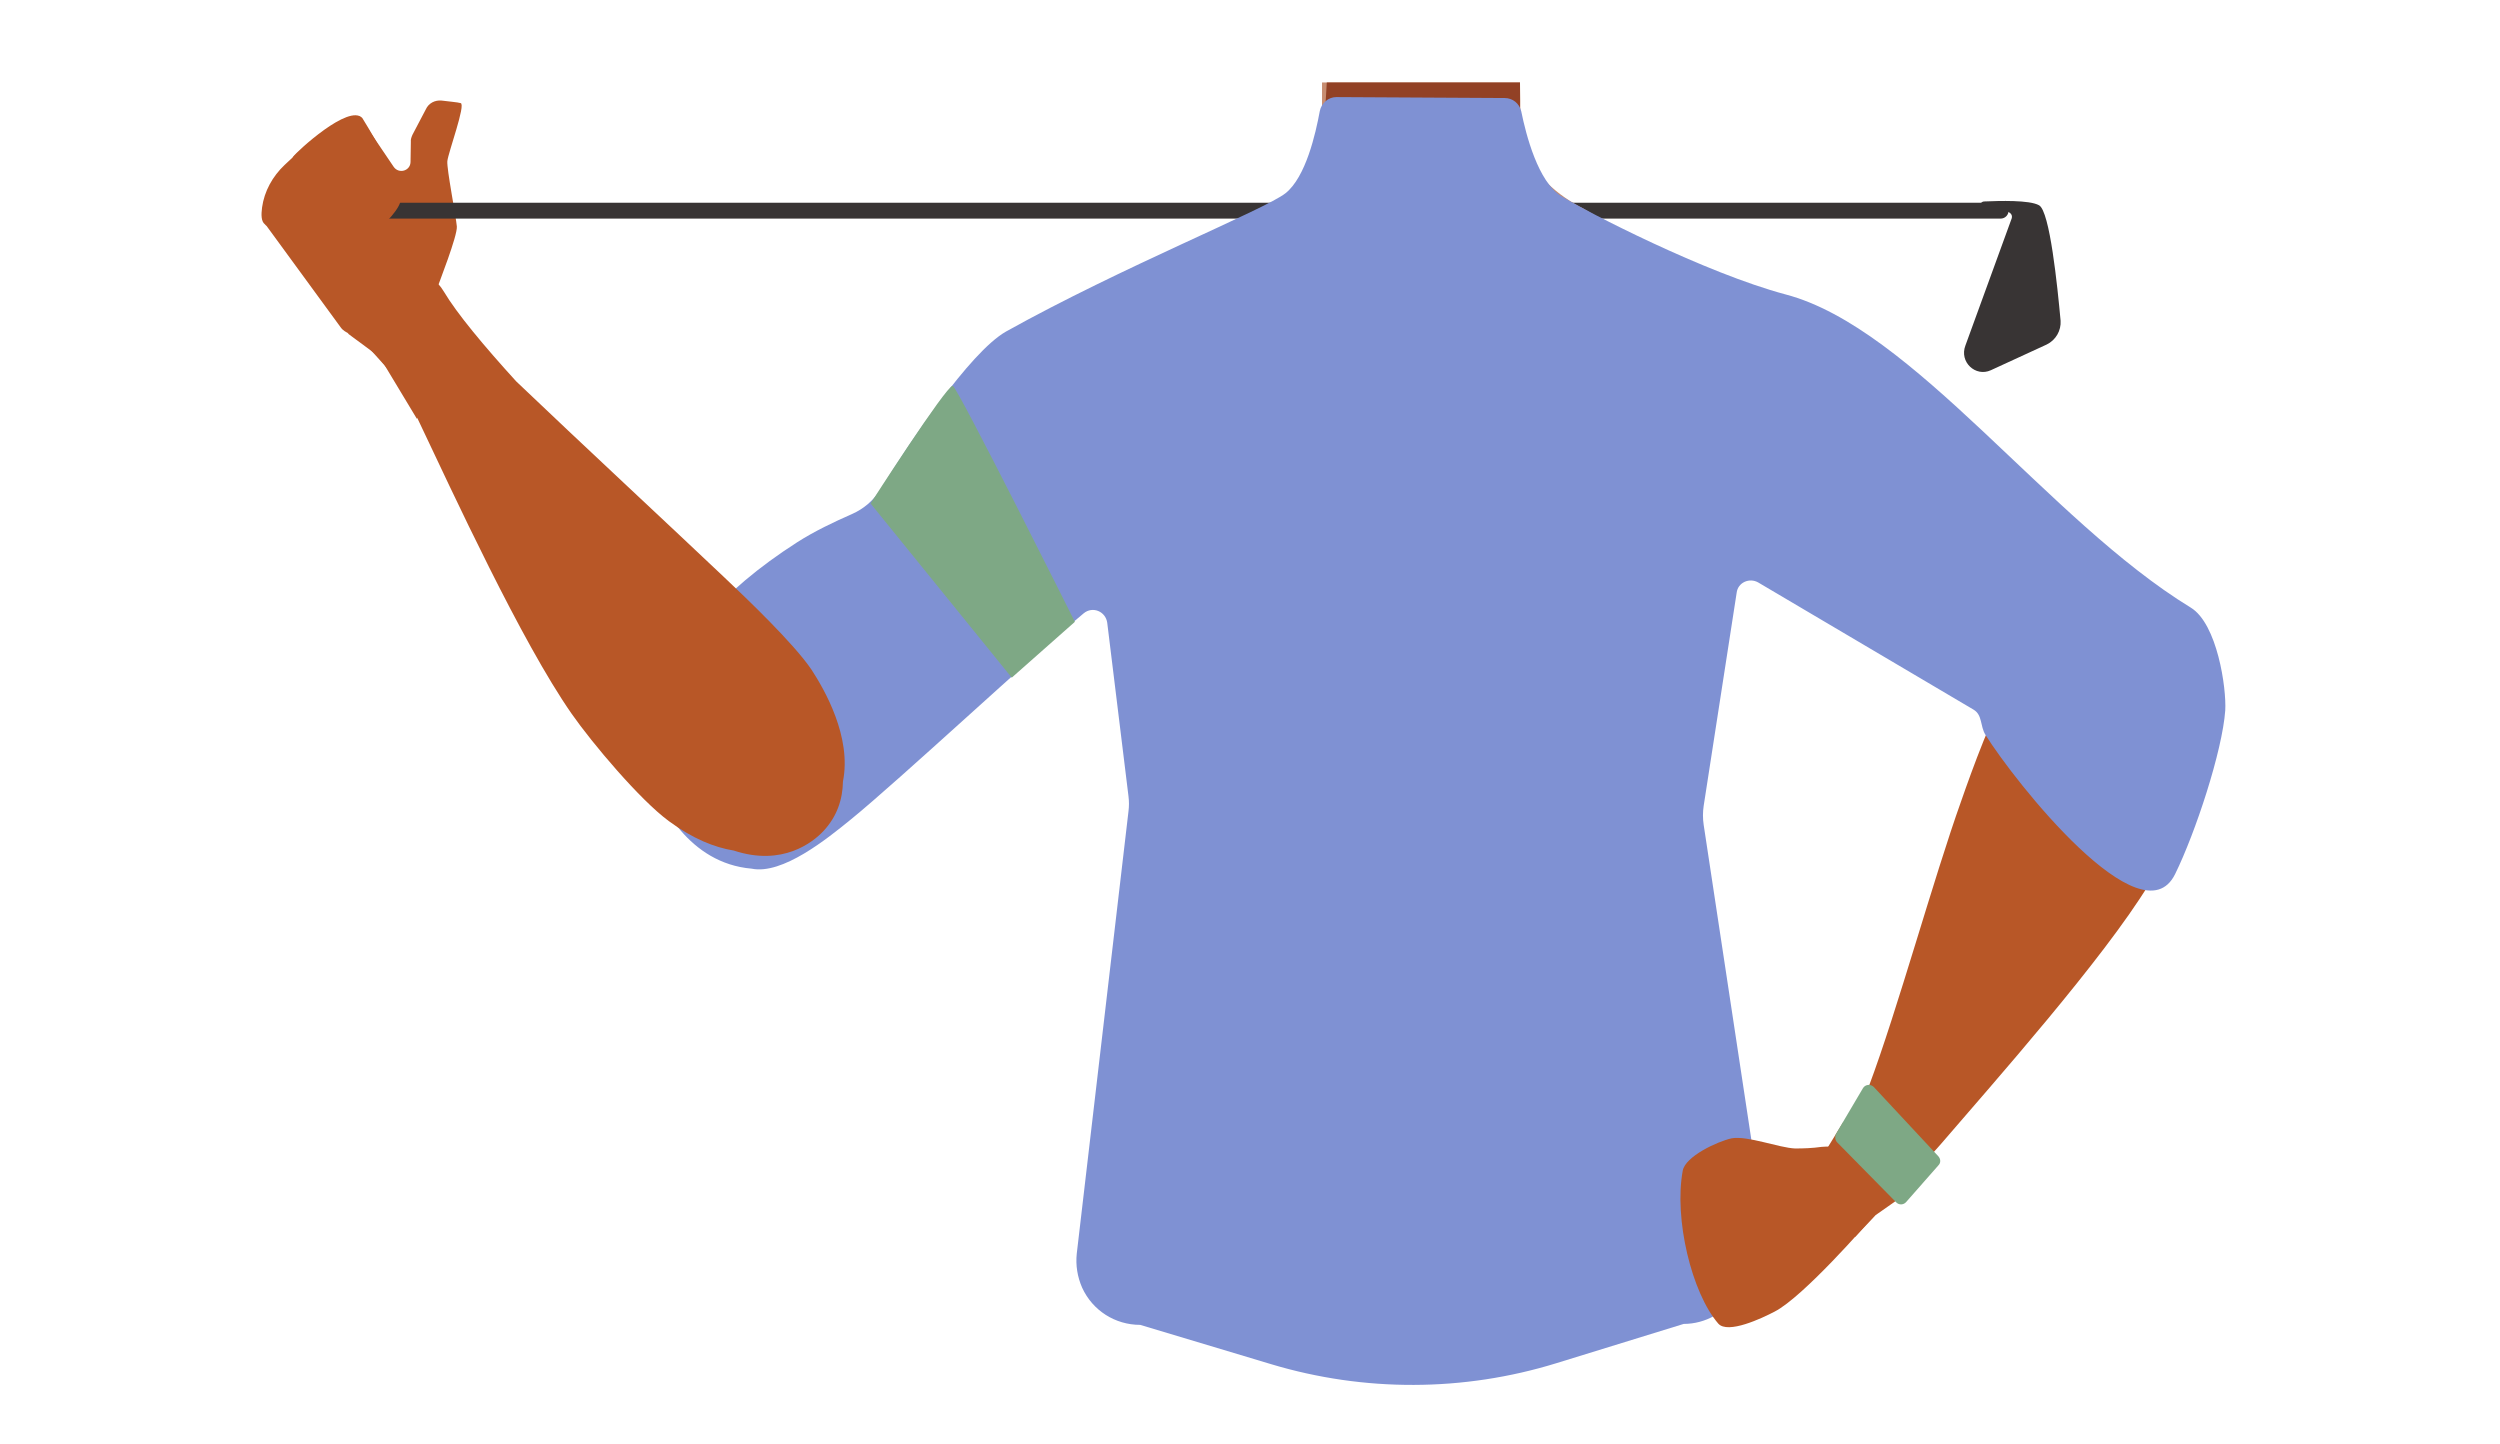 <?xml version="1.0" encoding="utf-8"?>
<!-- Generator: Adobe Illustrator 26.0.3, SVG Export Plug-In . SVG Version: 6.00 Build 0)  -->
<svg version="1.1" id="Calque_1" xmlns="http://www.w3.org/2000/svg" xmlns:xlink="http://www.w3.org/1999/xlink" x="0px" y="0px"
	 viewBox="0 0 788 455" style="enable-background:new 0 0 788 455;" xml:space="preserve">
<style type="text/css">
	.st0{fill:#B85727;}
	.st1{fill:none;stroke:#383434;stroke-width:5;stroke-linecap:round;stroke-miterlimit:10;}
	.st2{fill:#383434;}
	.st3{fill:#C78D71;}
	.st4{fill:#924125;}
	.st5{fill:none;stroke:#000000;stroke-width:3;stroke-miterlimit:10;}
	.st6{fill:#473415;}
	.st7{fill:#472E1D;}
	.st8{fill:#555746;}
	.st9{fill:none;}
	.st10{fill:#7F91D3;}
	.st11{fill:#7EA885;}
</style>
<path class="st0" d="M137.7,98.9c0.9-0.6-1.2-4.8-0.8-5.7c1.7-4.6,7.3-18.9,7.1-21.8c-0.3-3.4-3.2-18-3-20.6
	c0.3-2.8,5.9-17.9,4.2-18.3c-1-0.3-3.8-0.5-6-0.8c-2.1-0.2-4.1,0.8-5,2.8l-4.2,8c-0.3,0.7-0.6,1.5-0.5,2.2l-0.1,6.4
	c-0.1,2.8-3.7,3.8-5.3,1.5l-9.6-14.2c-0.1-0.2-0.3-0.5-0.3-0.7c-1.6-3.6-10.5,2.5-10.5,2.5c-0.2-0.1-5.9,4.6-8.1,6.3
	c-0.5,0.5-1,0.9-1.4,1.3L89.7,52c-3.8,3.6-6.4,8.3-7.1,13.4c-0.3,2.3-0.3,4.4,0.9,5.3c0.2,0.3,0.6,0.5,0.8,0.9l23.1,31.6
	c0.7,1,1.7,1.5,2.7,2l5.8,1.6c1.4,0.4,2.9,0.1,4.1-0.7L137.7,98.9z"/>
<g>
	<line class="st1" x1="90.5" y1="66.4" x2="630.6" y2="66.4"/>
	<path class="st2" d="M627.5,116.7l17.6-8.1c2.9-1.4,4.6-4.4,4.4-7.5c-1-10.9-3.4-34.6-6.8-36.4c-3-1.7-12.5-1.4-17.3-1.2
		c-1.8,0.1-1.2,2.9-1.2,2.9s10.9-1.5,9.9,2.4l-14.6,40.1C617.5,114.1,622.7,118.9,627.5,116.7z"/>
</g>
<path class="st0" d="M85.1,68.2c0,0,14.8,15.4,18.7,14.6c3.9-0.7,22.7-14.3,22.6-20.4c-0.2-6-12.2-25.2-12.2-25.2l0,0
	c-4.2-4.6-20.6,10.5-21.8,12.2L85.1,68.2z"/>
<path class="st3" d="M586.8,133.6c-0.7,44.4-30.3,38.4-42.7,48.9c-14.6,12.5-9.6,57.8-19.9,74c-2.9,4.4-13.2,11.7-18.3,10.5
	c-14.4-3.4-27.7-35.5-40.2-43.6c-7.3-4.7-27.3-4.2-34.9,0c-13.1,7.2-25.8,40.3-40.2,43.6c-5.1,1.2-15.5-6-18.3-10.5
	c-10.3-16.2-5.3-61.5-19.9-74c-12.3-10.5-41.8-4.5-42.7-48.9c-0.5-30.7,40.5-43.1,40.5-43.1l46.4-23c3-1.5,5.8-3.4,8.2-5.5
	c0.9-0.8,1.8-1.7,2.7-2.7l0.7-0.8v-0.1c4.5-5.4,7.5-12,8.3-19c0.2-1.6,0.3-3.2,0.2-4.9v-3.4V26h62.4l0.1,5.8v1.7v3.7
	c0,0.3,0,0.8,0,1.2l0,0c0,0.7,0.1,1.5,0.2,2.3c0.2,1.7,0.6,3.6,1,5.3c2.5,8.8,10.6,15.7,19,19.9L543.9,93c1.2,0.6,5.2,6.8,6.4,7.3
	C558,103.2,587.3,106.7,586.8,133.6z"/>
<path class="st4" d="M480.6,46.3l-1.2,1.4c-6,7.3-33.3,40.5-48.3,51.2c-3.7,2.7-6.6,3.9-8.3,3.1c-7.9-3.8-17.1-40.6-17.1-40.6
	l0.1-0.1c0.7-0.7,1.4-1.4,2-2.2c0.3-0.5,0.8-0.9,1.2-1.5l0.1-0.1c3.8-5.2,6.5-11.2,7.7-17.6c0-0.2,0.1-0.5,0.1-0.7
	c0.3-1.6,0.6-3.5,0.8-5.5c0.1-0.8,0.1-1.6,0.2-2.5c0.1-1.6,0.2-3.4,0.3-5.2h60.9v0.2v5v7.7l0.1,0.9l0.1,0.8l1,5.3L480.6,46.3z"/>
<path class="st5" d="M378.2,141.7c-9.8,30.4-41,50.6-41,50.6s-55.7,45.5-74.1,61c-8.7,7.3-26.4,22.8-45.2,1.7l0,0
	c-15.5-17.3-1.4-35.3,6.2-43c15.4-15.8,49.9-44.6,62.3-62.7c9.1-13.4,18-37.8,44-48c0,0,20.2-10.8,37.6,4.6l0.7,0.6
	C378.5,115.4,382.2,129.1,378.2,141.7L378.2,141.7z"/>
<polygon class="st6" points="357.5,378.3 359.2,352.3 538.4,352.3 540.7,374.9 "/>
<circle class="st7" cx="527.6" cy="344.6" r="5.4"/>
<polygon class="st8" points="533.4,92.2 521.7,116.3 507.5,114.1 495.2,135.2 489.8,60.1 513.6,83.5 "/>
<path class="st8" d="M412.7,53.4c0,0-1.8,22.3,1.7,28.3c6.2,10.4,28.7,14.8,28.7,14.8l-6.5,22.3l-14.9-4.5l-15.5,27.9l0.3-25.8
	c0,0-16.8-11.3-14.3-34.9C393.3,73.2,412.7,53.4,412.7,53.4z"/>
<path class="st5" d="M519.7,141c13.8,28.9,47.3,44.9,47.3,44.9s61.3,37.9,81.4,50.9c9.5,6.1,29.1,19.2,45.1-4.2l0,0
	c13.1-19.2-3.2-35.1-11.8-41.8c-17.3-13.6-55.4-37.7-69.9-54c-10.9-12.1-22.9-35-49.8-41.8c0,0-21.5-8-36.8,9.5l-0.6,0.7
	C516,115,514,129.1,519.7,141z"/>
<path class="st0" d="M677.1,193.3c-21.4-8.3-37.8,13.6-43.2,22c-5.4,8.3-12.4,27.6-15.7,37.1c-8.7,24.3-20.2,66.2-29.1,89.9
	c-5.8,15.6-9.4,23.6-0.3,29.9c8.1,5.8,18.6-6.7,22.8-11.4c17.1-19.9,51.2-58.3,65.7-82c5.9-9.7,16.2-30.5,18.6-41.6
	C702.6,206.1,683.3,195.7,677.1,193.3z"/>
<path class="st5" d="M528.6,321.1c-1-4.6-6.6-29.2-6.5-39.1c0.1-10.6,4.6-32,2.1-42.3c-11.3-45.8-142.8-45.9-154.1,0
	c-2.5,10.3,2,31.8,2.1,42.3c0.1,9.9-5.4,34.4-6.5,39.1C353,379.3,447.1,406,447.1,406S541.3,379.3,528.6,321.1z"/>
<path class="st9" d="M492.3,304c18.7,6,26.8,11.1,31.2,19.2c3.6,6.5,6.9,21.4,7.3,28.8c0.6,17.5-9,61.2-25.3,75.8
	c-16.6,14.9-98,14.9-114.7,0c-16.3-14.6-26-58.4-25.3-75.8c0.2-7.4,3.7-22.3,7.3-28.8c4.4-8,12.6-13.1,31.2-19.2
	c21.4-6.9,43.1-5.8,43.1-5.8S470.9,297.1,492.3,304z"/>
<path class="st5" d="M377.8,141.4c-9.8,30.4-41,50.6-41,50.6s-55.7,45.5-74.1,61c-8.7,7.3-26.4,22.8-45.2,1.7l0,0
	c-15.5-17.3-1.4-35.3,6.2-43c15.4-15.8,49.9-44.6,62.3-62.7c9.1-13.4,18-37.7,43.9-48c0,0,20.3-10.8,37.7,4.6l0.7,0.6
	C378.1,115,381.9,128.8,377.8,141.4L377.8,141.4z"/>
<path class="st10" d="M474.3,30.9c2.5,0,4.6,1.7,5.2,4.2c1.5,7.4,5.3,22.2,12.6,26.7c8.1,5,45.3,24.2,70.7,31
	c40.3,10.6,82.7,71.2,127.7,98.7c8.4,5.1,11.3,25.4,10.9,32.4c-0.9,12.8-9.4,38.6-15.8,51.6c-10.5,21.4-50.5-29-59.8-43.9
	c-1.7-2.8-0.9-6.2-3.7-7.9l-67.9-40.1c-2.8-1.6-6.4,0-6.8,3.2l-10.4,67.2c-0.3,2-0.3,4,0,6L556,385.5c0.7,4.7-0.3,9.6-2.9,13.6
	l-5.5,8.8c-3.7,5.8-10.1,9.4-16.9,9.4l-40.2,12.4c-29.2,9-60.5,9.1-89.8,0.3l-41.3-12.4c-7.9,0-15-4.5-18.3-11.7l0,0
	c-1.5-3.4-2.1-7.1-1.7-10.8l16.3-139.4c0.2-1.6,0.2-3.1,0-4.7l-6.7-54.7c-0.5-3.6-4.6-5.3-7.4-3c-16,13.3-58.3,52.7-73.3,64.9
	c-7.6,6.2-21.7,17.6-31.4,15.6c-19.8-1.7-29.1-20.6-31.8-28.9c-3.9-12.7,3.4-14.6,5.9-27.6c2.6-14,15.5-30.5,40.3-46.4
	c5.5-3.5,11.4-6.3,17.3-8.9c3.6-1.6,6.7-4.2,8.9-7.7c8.8-14.1,28-43.2,39.6-49.8c36.4-20.3,81.7-38.5,88.1-43.6s9.5-18.8,10.8-25.9
	c0.5-2.5,2.7-4.4,5.2-4.4L474.3,30.9z"/>
<path class="st0" d="M592.3,368.2c2.3,3.7,3.6,10.4-3.5,17.1c0,0-20.3,23.4-29.4,28.1c-4,2.1-14.8,7.2-17.8,3.8
	c-8.4-9.7-14-33.1-11.2-48.2c0.8-4.5,10.9-9.2,15.4-10.2c5-0.9,15,3,20,3.2c2.8,0,5.5-0.1,8.3-0.5
	C581,360.9,589.1,363.1,592.3,368.2z"/>
<polygon class="st0" points="581,353.7 576.2,361.5 580.1,375.9 584.7,389.9 591.2,383 602.9,374.8 "/>
<path class="st11" d="M578.7,357.4l8.5-14.4c0.7-1.2,2.4-1.4,3.4-0.4l20.4,21.9c0.7,0.8,0.8,2,0,2.8l-10.2,11.6
	c-0.8,0.9-2.2,1-3.1,0.1l-18.7-19C578.4,359.3,578.3,358.2,578.7,357.4z"/>
<path class="st0" d="M148.8,107.1l-11.4-16.8l-11.8,11l-16,3.8l8.8,6.5c1,1,1.9,2.2,2.7,3.3l10.3,17.1L148.8,107.1z"/>
<path class="st11" d="M318.9,213.6l-44.5-54.9c0,0,23.8-37.1,25.9-37.1c1.3,0,38.5,74.4,38.5,74.4L318.9,213.6z"/>
<path class="st0" d="M228,181.7c-15.6-14.8-45.3-42.4-65.3-61.5C152.5,109,144,98.8,139.9,91.9c-8.9-15.2-26,15.3-26,15.3
	s7.1,7.4,13.7,15.3c1.2,3.7,2.9,7.2,4,9.4c11.3,23.8,32.7,70.3,48.6,93.1c6.5,9.3,21.5,27.1,30.6,33.8c7.6,5.6,14.4,8.3,20.5,9.3
	c15.4,5.1,25-2.7,28.2-6.1c4.4-4.7,6.1-10.1,6.2-15.7c2.8-14-5.8-28.9-9.9-35.2C250.2,202.8,235.3,188.6,228,181.7z"/>
</svg>
